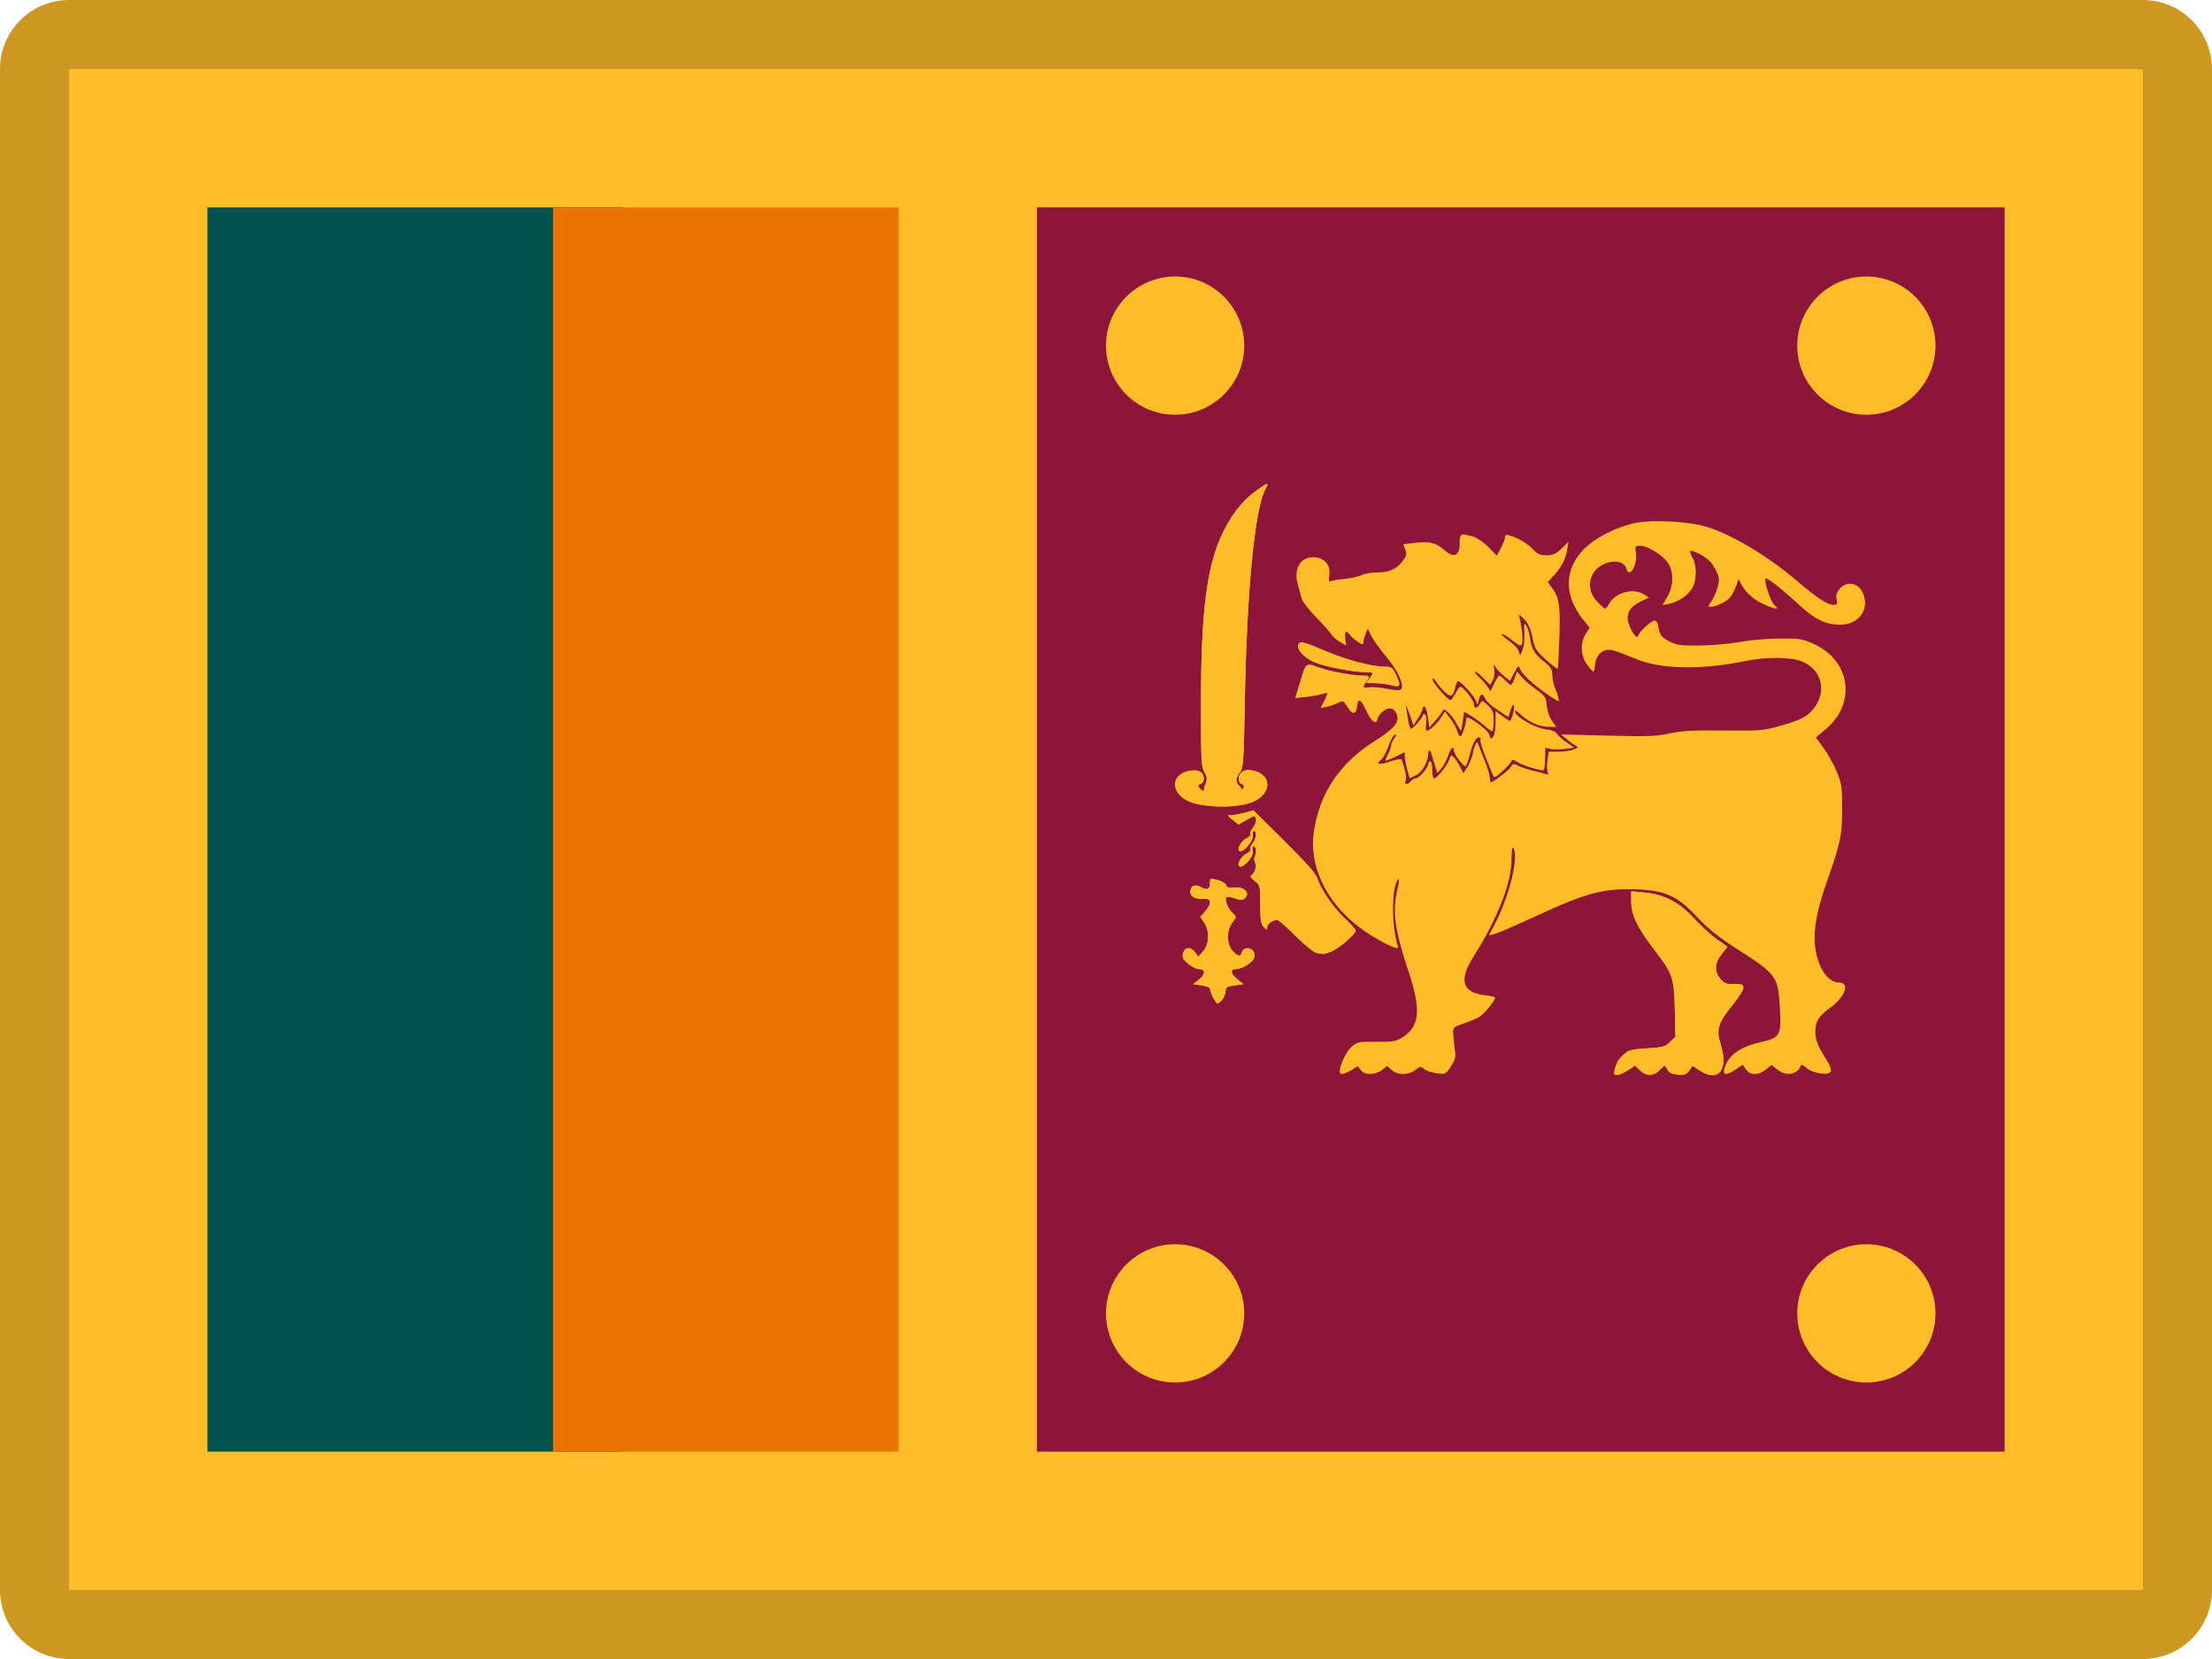 <svg width="32" height="24" viewBox="0 0 32 24" fill="none" xmlns="http://www.w3.org/2000/svg">
<path fill-rule="evenodd" clip-rule="evenodd" d="M1 0H31C31.552 0 32 0.448 32 1V23C32 23.552 31.552 24 31 24H1C0.448 24 0 23.552 0 23V1C0 0.448 0.448 0 1 0Z" fill="#FFBE29"/>
<rect x="3" y="3" width="6" height="18" fill="#00534E"/>
<rect x="8" y="3" width="5" height="18" fill="#EB7400"/>
<rect x="15" y="3" width="14" height="18" fill="#8D153A"/>
<path opacity="0.2" fill-rule="evenodd" clip-rule="evenodd" d="M31 0H1C0.448 0 0 0.448 0 1V23C0 23.552 0.448 24 1 24H31C31.552 24 32 23.552 32 23V1C32 0.448 31.552 0 31 0ZM1 23V1H31V23H1Z" fill="black"/>
<path fill-rule="evenodd" clip-rule="evenodd" d="M17 6C17.552 6 18 5.552 18 5C18 4.448 17.552 4 17 4C16.448 4 16 4.448 16 5C16 5.552 16.448 6 17 6Z" fill="#FFBE29"/>
<path fill-rule="evenodd" clip-rule="evenodd" d="M27 6C27.552 6 28 5.552 28 5C28 4.448 27.552 4 27 4C26.448 4 26 4.448 26 5C26 5.552 26.448 6 27 6Z" fill="#FFBE29"/>
<path fill-rule="evenodd" clip-rule="evenodd" d="M27 20C27.552 20 28 19.552 28 19C28 18.448 27.552 18 27 18C26.448 18 26 18.448 26 19C26 19.552 26.448 20 27 20Z" fill="#FFBE29"/>
<path fill-rule="evenodd" clip-rule="evenodd" d="M17 20C17.552 20 18 19.552 18 19C18 18.448 17.552 18 17 18C16.448 18 16 18.448 16 19C16 19.552 16.448 20 17 20Z" fill="#FFBE29"/>
<path fill-rule="evenodd" clip-rule="evenodd" d="M19.645 15.424L19.549 15.481L19.549 15.481C19.438 15.546 19.382 15.553 19.382 15.501C19.382 15.405 19.481 15.2 19.558 15.137C19.637 15.073 19.664 15.068 19.91 15.071C20.137 15.074 20.192 15.065 20.276 15.015C20.539 14.857 20.564 14.619 20.379 14.062C20.173 13.445 20.139 13.182 20.219 12.852C20.24 12.763 20.245 12.703 20.23 12.718C20.129 12.815 20.126 13.395 20.225 13.699C20.248 13.77 19.883 13.583 19.652 13.405C19.172 13.034 18.932 12.517 19.009 12.017C19.094 11.463 19.392 11.027 19.904 10.709C20.16 10.55 20.248 10.444 20.209 10.341C20.171 10.241 20.104 10.222 20.016 10.285C19.973 10.317 19.933 10.368 19.928 10.4C19.913 10.496 19.837 10.439 19.763 10.277C19.686 10.11 19.645 10.091 19.633 10.217C19.62 10.34 19.564 10.345 19.494 10.229C19.436 10.135 19.43 10.133 19.358 10.168C19.316 10.189 19.241 10.214 19.192 10.225L19.102 10.244L19.156 10.14C19.186 10.084 19.206 10.033 19.201 10.028C19.196 10.023 19.154 10.031 19.109 10.045C19.063 10.059 18.961 10.077 18.881 10.084L18.736 10.099L18.776 9.969C18.798 9.898 18.831 9.792 18.848 9.734C18.888 9.604 18.919 9.59 19.053 9.645C19.19 9.7 19.549 9.771 19.694 9.771C19.819 9.771 19.829 9.785 19.765 9.866C19.705 9.943 19.713 9.956 19.811 9.942C19.858 9.936 19.974 9.946 20.068 9.965C20.189 9.99 20.247 9.992 20.269 9.971C20.322 9.919 20.219 9.695 20.05 9.495C19.963 9.391 19.867 9.259 19.838 9.201L19.785 9.095L19.754 9.173C19.737 9.216 19.723 9.27 19.723 9.293C19.723 9.33 19.713 9.33 19.645 9.287C19.602 9.26 19.55 9.215 19.53 9.187C19.472 9.11 19.449 9.127 19.462 9.237L19.474 9.337L19.383 9.285C19.333 9.257 19.278 9.209 19.261 9.179C19.245 9.15 19.144 9.036 19.037 8.927C18.927 8.814 18.837 8.695 18.827 8.65C18.818 8.606 18.798 8.533 18.783 8.486C18.705 8.244 18.797 8.061 18.998 8.061C19.152 8.061 19.251 8.168 19.231 8.313C19.218 8.408 19.223 8.421 19.263 8.405C19.289 8.395 19.381 8.38 19.467 8.372C19.553 8.363 19.658 8.34 19.701 8.319C19.743 8.298 19.843 8.281 19.923 8.281C20.096 8.281 20.209 8.23 20.295 8.112C20.348 8.04 20.354 8.013 20.329 7.949L20.299 7.872L20.465 7.854C20.68 7.829 20.774 7.851 20.887 7.951C21.035 8.083 21.118 8.046 21.118 7.848C21.118 7.718 21.127 7.713 21.298 7.759C21.365 7.777 21.455 7.837 21.531 7.914L21.654 8.039L21.713 7.927C21.746 7.865 21.773 7.795 21.773 7.77C21.773 7.737 21.788 7.731 21.837 7.745C21.967 7.784 22.102 7.864 22.178 7.948C22.242 8.017 22.279 8.033 22.373 8.033C22.468 8.033 22.508 8.015 22.59 7.936L22.691 7.838L22.672 7.952C22.649 8.093 22.595 8.196 22.479 8.324L22.39 8.422L22.447 8.497C22.557 8.642 22.574 8.753 22.559 9.222C22.551 9.466 22.54 9.671 22.534 9.676C22.529 9.682 22.452 9.622 22.364 9.543C22.218 9.411 22.201 9.384 22.169 9.222C22.143 9.094 22.11 9.021 22.05 8.96C21.969 8.877 21.967 8.876 21.984 8.944C22.018 9.079 22.036 9.272 22.018 9.316C22.003 9.354 21.98 9.345 21.872 9.259C21.801 9.203 21.735 9.164 21.726 9.172C21.717 9.181 21.762 9.223 21.825 9.266C21.889 9.309 21.953 9.375 21.967 9.413L21.993 9.482L22.027 9.399C22.046 9.353 22.057 9.244 22.052 9.157C22.044 9.027 22.049 9.006 22.077 9.043C22.096 9.068 22.12 9.146 22.131 9.216C22.157 9.389 22.201 9.465 22.339 9.573C22.434 9.647 22.456 9.681 22.456 9.757C22.456 9.808 22.47 9.885 22.487 9.928C22.552 10.089 22.567 10.16 22.532 10.139C22.302 10.007 22.032 9.78 21.995 9.688C21.967 9.62 21.966 9.62 21.905 9.735L21.844 9.851L21.754 9.776C21.705 9.736 21.65 9.677 21.632 9.647C21.604 9.599 21.602 9.604 21.617 9.68C21.627 9.732 21.618 9.797 21.596 9.839L21.557 9.909L21.463 9.813C21.412 9.76 21.356 9.716 21.34 9.716C21.324 9.716 21.348 9.75 21.393 9.792C21.438 9.834 21.494 9.897 21.518 9.933L21.561 9.998L21.617 9.885C21.648 9.823 21.68 9.772 21.689 9.772C21.698 9.771 21.736 9.802 21.773 9.84C21.809 9.878 21.847 9.909 21.857 9.909C21.867 9.909 21.891 9.866 21.911 9.813L21.947 9.716L22.017 9.797C22.056 9.842 22.15 9.923 22.226 9.976C22.351 10.066 22.364 10.086 22.376 10.209C22.384 10.286 22.416 10.38 22.453 10.43L22.516 10.516H22.414C22.277 10.516 22.12 10.45 22.007 10.344C21.956 10.296 21.915 10.27 21.915 10.285C21.915 10.368 22.215 10.54 22.385 10.555C22.448 10.561 22.503 10.584 22.519 10.611C22.533 10.636 22.596 10.693 22.659 10.736L22.772 10.816L22.645 10.834C22.575 10.845 22.481 10.845 22.437 10.836L22.356 10.818L22.352 10.972C22.35 11.057 22.342 11.132 22.334 11.14C22.312 11.161 22.031 11.076 21.947 11.023C21.887 10.985 21.873 10.983 21.862 11.015C21.855 11.037 21.797 11.101 21.733 11.159C21.631 11.252 21.615 11.259 21.597 11.214C21.586 11.187 21.538 11.067 21.49 10.948C21.442 10.829 21.409 10.721 21.417 10.708C21.425 10.696 21.419 10.678 21.404 10.669C21.364 10.645 21.3 10.758 21.261 10.923C21.242 11.003 21.215 11.075 21.202 11.083C21.175 11.099 21.032 10.908 21.032 10.855C21.032 10.781 20.983 10.825 20.952 10.926C20.933 10.985 20.891 11.067 20.857 11.109L20.795 11.185L20.756 11.065C20.734 10.998 20.713 10.929 20.709 10.91C20.696 10.847 20.663 10.838 20.663 10.897C20.663 11.018 20.575 11.172 20.483 11.216L20.392 11.258L20.357 11.129C20.338 11.057 20.322 10.973 20.322 10.941L20.321 10.882L20.188 10.948C20.115 10.983 20.051 11.008 20.045 11.003C20.04 10.998 20.055 10.957 20.078 10.914C20.102 10.87 20.122 10.815 20.122 10.791C20.122 10.768 20.143 10.72 20.169 10.684C20.205 10.634 20.207 10.622 20.176 10.632C20.154 10.639 20.114 10.712 20.087 10.794C20.059 10.877 20.011 10.965 19.979 10.99C19.892 11.06 19.949 11.07 20.118 11.014C20.222 10.98 20.272 10.974 20.279 10.996L20.321 11.13C20.339 11.186 20.345 11.258 20.335 11.288C20.314 11.354 20.356 11.362 20.406 11.303C20.426 11.28 20.458 11.261 20.479 11.261C20.525 11.261 20.663 11.105 20.663 11.052C20.663 11.03 20.675 11.013 20.691 11.013C20.707 11.013 20.72 11.069 20.72 11.137C20.72 11.205 20.731 11.261 20.746 11.261C20.785 11.261 20.947 11.063 20.965 10.992C20.974 10.958 20.989 10.93 20.997 10.93C21.021 10.93 21.09 11.021 21.131 11.108L21.169 11.189L21.229 11.094C21.262 11.042 21.297 10.956 21.306 10.902C21.316 10.849 21.335 10.787 21.347 10.764C21.366 10.73 21.373 10.732 21.389 10.778C21.4 10.809 21.439 10.908 21.477 10.999C21.515 11.09 21.548 11.199 21.551 11.24C21.555 11.282 21.562 11.316 21.567 11.316C21.601 11.316 21.834 11.139 21.858 11.094C21.886 11.044 21.895 11.043 21.97 11.081C22.015 11.103 22.108 11.134 22.177 11.149C22.247 11.164 22.327 11.185 22.356 11.196C22.399 11.212 22.405 11.206 22.388 11.165C22.377 11.136 22.377 11.06 22.387 10.994L22.405 10.875H22.542C22.618 10.875 22.716 10.861 22.76 10.845C22.835 10.816 22.836 10.812 22.786 10.782C22.756 10.765 22.699 10.722 22.658 10.688L22.584 10.625L23.252 10.642C23.831 10.657 23.952 10.653 24.149 10.611C24.33 10.572 24.49 10.563 24.934 10.568C25.454 10.573 25.509 10.569 25.738 10.505C26.038 10.42 26.128 10.377 26.221 10.27C26.435 10.022 26.367 9.697 26.076 9.572C25.916 9.503 25.555 9.5 25.248 9.563C24.622 9.693 24.033 9.683 23.675 9.536C23.335 9.397 23.287 9.384 23.212 9.412C23.13 9.442 23.082 9.519 23.073 9.634C23.07 9.679 23.06 9.716 23.05 9.716C23.04 9.716 22.999 9.669 22.957 9.611C22.864 9.48 22.857 9.302 22.94 9.17L22.997 9.079L22.913 8.977C22.618 8.62 22.623 8.228 22.925 7.933C23.096 7.767 23.41 7.612 23.675 7.562C23.92 7.516 24.434 7.545 24.675 7.617C25.051 7.73 25.571 8.04 25.999 8.406C26.279 8.645 26.437 8.75 26.518 8.75C26.579 8.75 26.585 8.741 26.569 8.673C26.556 8.617 26.568 8.574 26.612 8.521C26.706 8.405 26.867 8.424 26.939 8.559C27.063 8.792 26.902 9.037 26.627 9.037C26.411 9.037 26.263 8.967 26.028 8.751C25.779 8.522 25.562 8.351 25.543 8.369C25.512 8.4 25.616 8.712 25.672 8.757C25.756 8.823 25.689 8.819 25.529 8.748C25.38 8.683 25.258 8.578 25.195 8.461L25.151 8.378L25.112 8.487C25.091 8.546 25.051 8.619 25.024 8.649C24.97 8.708 24.818 8.778 24.745 8.778C24.706 8.778 24.708 8.767 24.757 8.7C24.789 8.657 24.829 8.565 24.848 8.494C24.877 8.38 24.874 8.353 24.819 8.243C24.759 8.122 24.677 8.051 24.526 7.986C24.437 7.948 24.43 7.966 24.49 8.078C24.552 8.194 24.545 8.408 24.475 8.518C24.408 8.622 24.277 8.708 24.142 8.736L24.05 8.755L24.12 8.635C24.21 8.483 24.216 8.279 24.135 8.15C24.064 8.038 23.838 7.895 23.731 7.895C23.655 7.895 23.652 7.899 23.667 8.012C23.688 8.183 23.568 8.372 23.529 8.228C23.504 8.134 23.382 8.098 23.244 8.145C22.986 8.232 22.919 8.518 23.113 8.711C23.164 8.763 23.214 8.806 23.222 8.805C23.231 8.805 23.259 8.769 23.285 8.725C23.378 8.568 23.632 8.503 23.782 8.598L23.854 8.644L23.731 8.704C23.573 8.782 23.518 8.885 23.562 9.023C23.58 9.078 23.615 9.148 23.64 9.178C23.678 9.224 23.689 9.226 23.701 9.192C23.727 9.122 23.904 8.966 23.942 8.978C23.962 8.984 23.982 9.013 23.986 9.042C24.008 9.184 24.028 9.213 24.14 9.274C24.248 9.333 24.295 9.34 24.575 9.339C24.751 9.338 25.008 9.316 25.159 9.288C25.308 9.261 25.57 9.238 25.743 9.237C26.03 9.235 26.071 9.241 26.234 9.314C26.77 9.552 26.861 10.169 26.416 10.546L26.27 10.669L26.384 10.825C26.446 10.91 26.532 11.065 26.574 11.169C26.643 11.339 26.65 11.392 26.65 11.703C26.649 12.086 26.627 12.192 26.425 12.766C26.227 13.33 26.201 13.67 26.333 13.973C26.398 14.122 26.5 14.213 26.601 14.213C26.765 14.213 26.698 14.416 26.483 14.574C26.306 14.704 26.259 14.78 26.262 14.94C26.264 15.055 26.307 15.155 26.444 15.366C26.476 15.415 26.495 15.476 26.485 15.5C26.459 15.565 26.224 15.529 26.132 15.448C26.083 15.404 26.058 15.396 26.049 15.421C26.002 15.549 25.835 15.574 25.709 15.471L25.628 15.405L25.548 15.471C25.443 15.559 25.317 15.559 25.258 15.471L25.212 15.404L25.111 15.471C24.972 15.562 24.92 15.559 24.945 15.462C24.991 15.279 25.163 15.148 25.439 15.085C25.761 15.013 25.774 14.989 25.747 14.553C25.72 14.123 25.696 14.091 25.125 13.726C24.857 13.554 24.711 13.437 24.559 13.274C24.272 12.966 24.099 12.884 23.692 12.867C23.207 12.846 22.949 12.914 22.199 13.262C21.925 13.389 21.665 13.501 21.621 13.512L21.54 13.53L21.625 13.368C21.834 12.966 21.973 12.405 21.895 12.271C21.877 12.238 21.868 12.289 21.867 12.439C21.866 12.776 21.657 13.305 21.312 13.847C21.1 14.18 21.155 14.36 21.481 14.397C21.563 14.406 21.63 14.423 21.63 14.434C21.63 14.474 21.459 14.681 21.396 14.715C21.361 14.735 21.261 14.776 21.175 14.806C21.019 14.862 21.018 14.863 21.024 14.972C21.027 15.033 21.038 15.133 21.048 15.196C21.063 15.29 21.053 15.33 20.99 15.427C20.914 15.543 20.912 15.544 20.783 15.527C20.711 15.517 20.63 15.49 20.602 15.465C20.555 15.424 20.546 15.425 20.475 15.479C20.375 15.556 20.217 15.556 20.133 15.479L20.068 15.421L19.992 15.479C19.891 15.555 19.74 15.556 19.686 15.481L19.645 15.424ZM21.317 10.423C21.435 10.494 21.551 10.604 21.551 10.644L21.551 10.644C21.551 10.704 21.6 10.685 21.618 10.618C21.628 10.584 21.636 10.496 21.636 10.422L21.636 10.287L21.738 10.363C21.794 10.404 21.843 10.433 21.847 10.428C21.877 10.392 21.917 10.227 21.901 10.203C21.891 10.187 21.869 10.218 21.852 10.273L21.821 10.373L21.669 10.274C21.585 10.219 21.503 10.145 21.487 10.11C21.447 10.025 21.419 10.029 21.394 10.122L21.374 10.197L21.347 10.129C21.32 10.06 21.13 9.853 21.093 9.853C21.083 9.853 21.067 9.887 21.057 9.928C21.024 10.075 20.993 10.094 20.908 10.017C20.866 9.98 20.808 9.912 20.779 9.866C20.74 9.807 20.726 9.797 20.726 9.833C20.726 9.878 20.945 10.128 20.984 10.128C20.994 10.129 21.025 10.085 21.055 10.032C21.084 9.979 21.117 9.935 21.128 9.935C21.168 9.935 21.323 10.133 21.323 10.185C21.323 10.255 21.37 10.254 21.409 10.183C21.439 10.128 21.442 10.128 21.524 10.203C21.595 10.269 21.608 10.301 21.608 10.42C21.608 10.498 21.601 10.567 21.593 10.575C21.584 10.584 21.535 10.552 21.483 10.504C21.402 10.431 21.184 10.285 21.179 10.302C21.179 10.305 21.171 10.364 21.162 10.432C21.153 10.5 21.142 10.56 21.137 10.566C21.132 10.571 21.103 10.528 21.072 10.469C21.041 10.411 20.988 10.338 20.953 10.308C20.89 10.254 20.889 10.254 20.857 10.306C20.84 10.335 20.792 10.396 20.751 10.441L20.677 10.524L20.658 10.383C20.647 10.305 20.626 10.234 20.611 10.225C20.596 10.216 20.583 10.224 20.583 10.244C20.583 10.264 20.553 10.329 20.516 10.388L20.448 10.495L20.387 10.319C20.354 10.222 20.334 10.186 20.343 10.239C20.352 10.292 20.367 10.382 20.376 10.439C20.384 10.496 20.401 10.542 20.414 10.542C20.443 10.542 20.583 10.38 20.583 10.345C20.583 10.331 20.598 10.327 20.615 10.337C20.634 10.349 20.641 10.399 20.632 10.463C20.624 10.522 20.626 10.57 20.637 10.57C20.681 10.57 20.782 10.481 20.84 10.389L20.903 10.291L20.983 10.397C21.027 10.455 21.072 10.537 21.082 10.578C21.093 10.619 21.113 10.653 21.126 10.653C21.149 10.653 21.209 10.48 21.209 10.411C21.209 10.366 21.225 10.368 21.317 10.423Z" fill="#FFBE29"/>
<path d="M23.551 15.483L23.654 15.415L23.724 15.483C23.816 15.572 23.924 15.57 24.012 15.478C24.051 15.437 24.085 15.409 24.089 15.415C24.093 15.422 24.11 15.452 24.127 15.482C24.149 15.52 24.194 15.54 24.275 15.546C24.372 15.553 24.399 15.543 24.438 15.486L24.484 15.417L24.585 15.484C24.864 15.667 25.012 15.475 24.888 15.092C24.825 14.898 24.859 14.788 25.063 14.541C25.149 14.436 25.22 14.325 25.22 14.293C25.22 14.242 25.204 14.235 25.09 14.238C24.98 14.24 24.948 14.228 24.89 14.163C24.797 14.057 24.802 13.936 24.907 13.802L24.991 13.695L24.842 13.591C24.76 13.535 24.613 13.4 24.515 13.293C24.294 13.052 24.076 12.938 23.79 12.912L23.598 12.894L23.598 13.043C23.598 13.235 23.686 13.419 23.926 13.731C24.199 14.086 24.218 14.141 24.229 14.605L24.238 14.998L24.159 15.074C24.088 15.143 24.056 15.152 23.826 15.166C23.607 15.179 23.561 15.19 23.497 15.249C23.411 15.326 23.386 15.368 23.359 15.475C23.344 15.537 23.35 15.551 23.394 15.551C23.423 15.551 23.494 15.52 23.551 15.483L23.551 15.483Z" fill="#FFBE29"/>
<path d="M17.687 14.455C17.712 14.421 17.731 14.367 17.731 14.334C17.731 14.284 17.753 14.271 17.86 14.255L17.988 14.237L17.902 14.167C17.801 14.084 17.791 14.02 17.881 14.019C17.97 14.019 18.121 13.925 18.144 13.854C18.154 13.822 18.148 13.778 18.129 13.756C18.079 13.698 17.985 13.707 17.967 13.771C17.949 13.841 17.917 13.841 17.846 13.772C17.739 13.668 17.736 13.453 17.841 13.328C17.89 13.269 17.89 13.265 17.827 13.204C17.759 13.139 17.711 13.009 17.743 12.978C17.753 12.969 17.806 12.976 17.862 12.996C17.94 13.023 17.971 13.024 18.003 12.998C18.101 12.919 17.995 12.818 17.838 12.84C17.775 12.849 17.749 12.84 17.74 12.806C17.733 12.781 17.678 12.748 17.616 12.732C17.505 12.703 17.504 12.703 17.504 12.782C17.504 12.868 17.456 12.884 17.365 12.829C17.291 12.784 17.219 12.819 17.219 12.899C17.219 12.975 17.293 13.012 17.425 13.003C17.527 12.996 17.531 13.074 17.434 13.185L17.365 13.265L17.42 13.345C17.501 13.465 17.494 13.664 17.405 13.763L17.336 13.84L17.29 13.778C17.227 13.692 17.14 13.698 17.116 13.79C17.1 13.85 17.113 13.877 17.187 13.941C17.236 13.984 17.309 14.02 17.348 14.02C17.444 14.02 17.44 14.097 17.34 14.175L17.262 14.236L17.383 14.256C17.449 14.266 17.504 14.286 17.504 14.3C17.504 14.352 17.588 14.516 17.614 14.516C17.63 14.516 17.663 14.489 17.687 14.455L17.687 14.455Z" fill="#FFBE29"/>
<path d="M19.265 13.763C19.374 13.719 19.612 13.512 19.612 13.461C19.612 13.445 19.547 13.372 19.466 13.297C19.297 13.141 19.114 12.878 19.066 12.724C19.041 12.643 18.922 12.506 18.584 12.171L18.134 11.724L18.005 11.758C17.934 11.777 17.847 11.792 17.812 11.793C17.751 11.793 17.753 11.797 17.833 11.861L17.917 11.928L18.036 11.86C18.151 11.795 18.155 11.794 18.169 11.847C18.177 11.878 18.16 11.931 18.128 11.97C18.097 12.008 18.079 12.051 18.089 12.066C18.098 12.081 18.069 12.111 18.023 12.134C17.939 12.177 17.88 12.316 17.947 12.316C18.006 12.316 18.139 12.149 18.123 12.092C18.116 12.064 18.119 12.034 18.132 12.026C18.183 11.996 18.18 12.127 18.128 12.191C18.097 12.229 18.079 12.272 18.089 12.287C18.098 12.301 18.069 12.332 18.023 12.355C17.939 12.397 17.88 12.537 17.946 12.537C18.011 12.537 18.141 12.377 18.125 12.317C18.116 12.286 18.119 12.255 18.132 12.247C18.166 12.226 18.185 12.33 18.156 12.38C18.14 12.408 18.14 12.445 18.156 12.474C18.185 12.527 18.156 12.63 18.103 12.661C18.08 12.675 18.096 12.702 18.151 12.744C18.23 12.806 18.232 12.812 18.232 13.085C18.232 13.312 18.241 13.371 18.282 13.411C18.328 13.455 18.332 13.455 18.332 13.412C18.332 13.366 18.411 13.309 18.477 13.309C18.496 13.309 18.616 13.413 18.744 13.541C18.873 13.669 19.007 13.779 19.045 13.786C19.083 13.793 19.124 13.8 19.137 13.802C19.149 13.804 19.206 13.786 19.265 13.763L19.265 13.763Z" fill="#FFBE29"/>
<path d="M18.113 11.605C18.388 11.497 18.412 11.225 18.152 11.154C18.044 11.124 17.976 11.14 17.934 11.204C17.903 11.254 17.924 11.343 17.967 11.343C17.982 11.343 17.994 11.36 17.994 11.38C17.994 11.474 17.573 11.517 17.401 11.44C17.34 11.413 17.314 11.343 17.364 11.343C17.402 11.343 17.428 11.272 17.409 11.221C17.383 11.152 17.304 11.128 17.189 11.155C16.931 11.214 16.939 11.481 17.201 11.594C17.417 11.687 17.889 11.693 18.113 11.605L18.113 11.605Z" fill="#FFBE29"/>
<path d="M17.948 11.429C17.963 11.413 17.956 11.39 17.93 11.368C17.871 11.321 17.874 11.251 17.939 11.171C17.987 11.111 17.993 11.021 18.009 10.112C18.038 8.546 18.152 7.368 18.302 7.085C18.361 6.973 18.353 6.972 18.199 7.08C18 7.218 17.849 7.398 17.715 7.656C17.462 8.143 17.374 8.799 17.374 10.198C17.374 10.992 17.379 11.096 17.423 11.171C17.465 11.241 17.467 11.268 17.438 11.343C17.419 11.392 17.41 11.439 17.419 11.448C17.475 11.502 17.887 11.488 17.948 11.429L17.948 11.429Z" fill="#FFBE29"/>
<path d="M20.241 9.908C20.249 9.896 20.23 9.831 20.198 9.766C20.148 9.663 20.128 9.646 20.058 9.646C19.836 9.646 19.479 9.55 19.111 9.392C18.898 9.301 18.825 9.28 18.799 9.303C18.734 9.363 18.842 9.504 19.01 9.578C19.158 9.643 19.573 9.724 19.762 9.724C19.872 9.724 19.875 9.729 19.812 9.816L19.766 9.88L19.891 9.883C19.959 9.884 20.053 9.895 20.1 9.906C20.222 9.934 20.223 9.934 20.241 9.908L20.241 9.908Z" fill="#FFBE29"/>
<path d="M23.551 15.483L23.654 15.415L23.724 15.483C23.816 15.572 23.924 15.57 24.012 15.478C24.051 15.437 24.085 15.409 24.089 15.415C24.093 15.422 24.11 15.452 24.127 15.482C24.149 15.52 24.194 15.54 24.275 15.546C24.372 15.553 24.399 15.543 24.438 15.486L24.484 15.417L24.585 15.484C24.864 15.667 25.012 15.475 24.888 15.092C24.825 14.898 24.859 14.788 25.063 14.541C25.149 14.436 25.22 14.325 25.22 14.293C25.22 14.242 25.204 14.235 25.09 14.238C24.98 14.24 24.948 14.228 24.89 14.163C24.797 14.057 24.802 13.936 24.907 13.802L24.991 13.695L24.842 13.591C24.76 13.535 24.613 13.4 24.515 13.293C24.294 13.052 24.076 12.938 23.79 12.912L23.598 12.894L23.598 13.043C23.598 13.235 23.686 13.419 23.926 13.731C24.199 14.086 24.218 14.141 24.229 14.605L24.238 14.998L24.159 15.074C24.088 15.143 24.056 15.152 23.826 15.166C23.607 15.179 23.561 15.19 23.497 15.249C23.411 15.326 23.386 15.368 23.359 15.475C23.344 15.537 23.35 15.551 23.394 15.551C23.423 15.551 23.494 15.52 23.551 15.483L23.551 15.483Z" fill="#FFBE29"/>
<path d="M17.687 14.455C17.712 14.421 17.731 14.367 17.731 14.334C17.731 14.284 17.753 14.271 17.86 14.255L17.988 14.237L17.902 14.167C17.801 14.084 17.791 14.02 17.881 14.019C17.97 14.019 18.121 13.925 18.144 13.854C18.154 13.822 18.148 13.778 18.129 13.756C18.079 13.698 17.985 13.707 17.967 13.771C17.949 13.841 17.917 13.841 17.846 13.772C17.739 13.668 17.736 13.453 17.841 13.328C17.89 13.269 17.89 13.265 17.827 13.204C17.759 13.139 17.711 13.009 17.743 12.978C17.753 12.969 17.806 12.976 17.862 12.996C17.94 13.023 17.971 13.024 18.003 12.998C18.101 12.919 17.995 12.818 17.838 12.84C17.775 12.849 17.749 12.84 17.74 12.806C17.733 12.781 17.678 12.748 17.616 12.732C17.505 12.703 17.504 12.703 17.504 12.782C17.504 12.868 17.456 12.884 17.365 12.829C17.291 12.784 17.219 12.819 17.219 12.899C17.219 12.975 17.293 13.012 17.425 13.003C17.527 12.996 17.531 13.074 17.434 13.185L17.365 13.265L17.42 13.345C17.501 13.465 17.494 13.664 17.405 13.763L17.336 13.84L17.29 13.778C17.227 13.692 17.14 13.698 17.116 13.79C17.1 13.85 17.113 13.877 17.187 13.941C17.236 13.984 17.309 14.02 17.348 14.02C17.444 14.02 17.44 14.097 17.34 14.175L17.262 14.236L17.383 14.256C17.449 14.266 17.504 14.286 17.504 14.3C17.504 14.352 17.588 14.516 17.614 14.516C17.63 14.516 17.663 14.489 17.687 14.455L17.687 14.455Z" fill="#FFBE29"/>
<path d="M19.265 13.763C19.374 13.719 19.612 13.512 19.612 13.461C19.612 13.445 19.547 13.372 19.466 13.297C19.297 13.141 19.114 12.878 19.066 12.724C19.041 12.643 18.922 12.506 18.584 12.171L18.134 11.724L18.005 11.758C17.934 11.777 17.847 11.792 17.812 11.793C17.751 11.793 17.753 11.797 17.833 11.861L17.917 11.928L18.036 11.86C18.151 11.795 18.155 11.794 18.169 11.847C18.177 11.878 18.16 11.931 18.128 11.97C18.097 12.008 18.079 12.051 18.089 12.066C18.098 12.081 18.069 12.111 18.023 12.134C17.939 12.177 17.88 12.316 17.947 12.316C18.006 12.316 18.139 12.149 18.123 12.092C18.116 12.064 18.119 12.034 18.132 12.026C18.183 11.996 18.18 12.127 18.128 12.191C18.097 12.229 18.079 12.272 18.089 12.287C18.098 12.301 18.069 12.332 18.023 12.355C17.939 12.397 17.88 12.537 17.946 12.537C18.011 12.537 18.141 12.377 18.125 12.317C18.116 12.286 18.119 12.255 18.132 12.247C18.166 12.226 18.185 12.33 18.156 12.38C18.14 12.408 18.14 12.445 18.156 12.474C18.185 12.527 18.156 12.63 18.103 12.661C18.08 12.675 18.096 12.702 18.151 12.744C18.23 12.806 18.232 12.812 18.232 13.085C18.232 13.312 18.241 13.371 18.282 13.411C18.328 13.455 18.332 13.455 18.332 13.412C18.332 13.366 18.411 13.309 18.477 13.309C18.496 13.309 18.616 13.413 18.744 13.541C18.873 13.669 19.007 13.779 19.045 13.786C19.083 13.793 19.124 13.8 19.137 13.802C19.149 13.804 19.206 13.786 19.265 13.763L19.265 13.763Z" fill="#FFBE29"/>
<path d="M18.113 11.605C18.388 11.497 18.412 11.225 18.152 11.154C18.044 11.124 17.976 11.14 17.934 11.204C17.903 11.254 17.924 11.343 17.967 11.343C17.982 11.343 17.994 11.36 17.994 11.38C17.994 11.474 17.573 11.517 17.401 11.44C17.34 11.413 17.314 11.343 17.364 11.343C17.402 11.343 17.428 11.272 17.409 11.221C17.383 11.152 17.304 11.128 17.189 11.155C16.931 11.214 16.939 11.481 17.201 11.594C17.417 11.687 17.889 11.693 18.113 11.605L18.113 11.605Z" fill="#FFBE29"/>
<path d="M17.948 11.429C17.963 11.413 17.956 11.39 17.93 11.368C17.871 11.321 17.874 11.251 17.939 11.171C17.987 11.111 17.993 11.021 18.009 10.112C18.038 8.546 18.152 7.368 18.302 7.085C18.361 6.973 18.353 6.972 18.199 7.08C18 7.218 17.849 7.398 17.715 7.656C17.462 8.143 17.374 8.799 17.374 10.198C17.374 10.992 17.379 11.096 17.423 11.171C17.465 11.241 17.467 11.268 17.438 11.343C17.419 11.392 17.41 11.439 17.419 11.448C17.475 11.502 17.887 11.488 17.948 11.429L17.948 11.429Z" fill="#FFBE29"/>
<path d="M20.241 9.908C20.249 9.896 20.23 9.831 20.198 9.766C20.148 9.663 20.128 9.646 20.058 9.646C19.836 9.646 19.479 9.55 19.111 9.392C18.898 9.301 18.825 9.28 18.799 9.303C18.734 9.363 18.842 9.504 19.01 9.578C19.158 9.643 19.573 9.724 19.762 9.724C19.872 9.724 19.875 9.729 19.812 9.816L19.766 9.88L19.891 9.883C19.959 9.884 20.053 9.895 20.1 9.906C20.222 9.934 20.223 9.934 20.241 9.908L20.241 9.908Z" fill="#FFBE29"/>
</svg>
